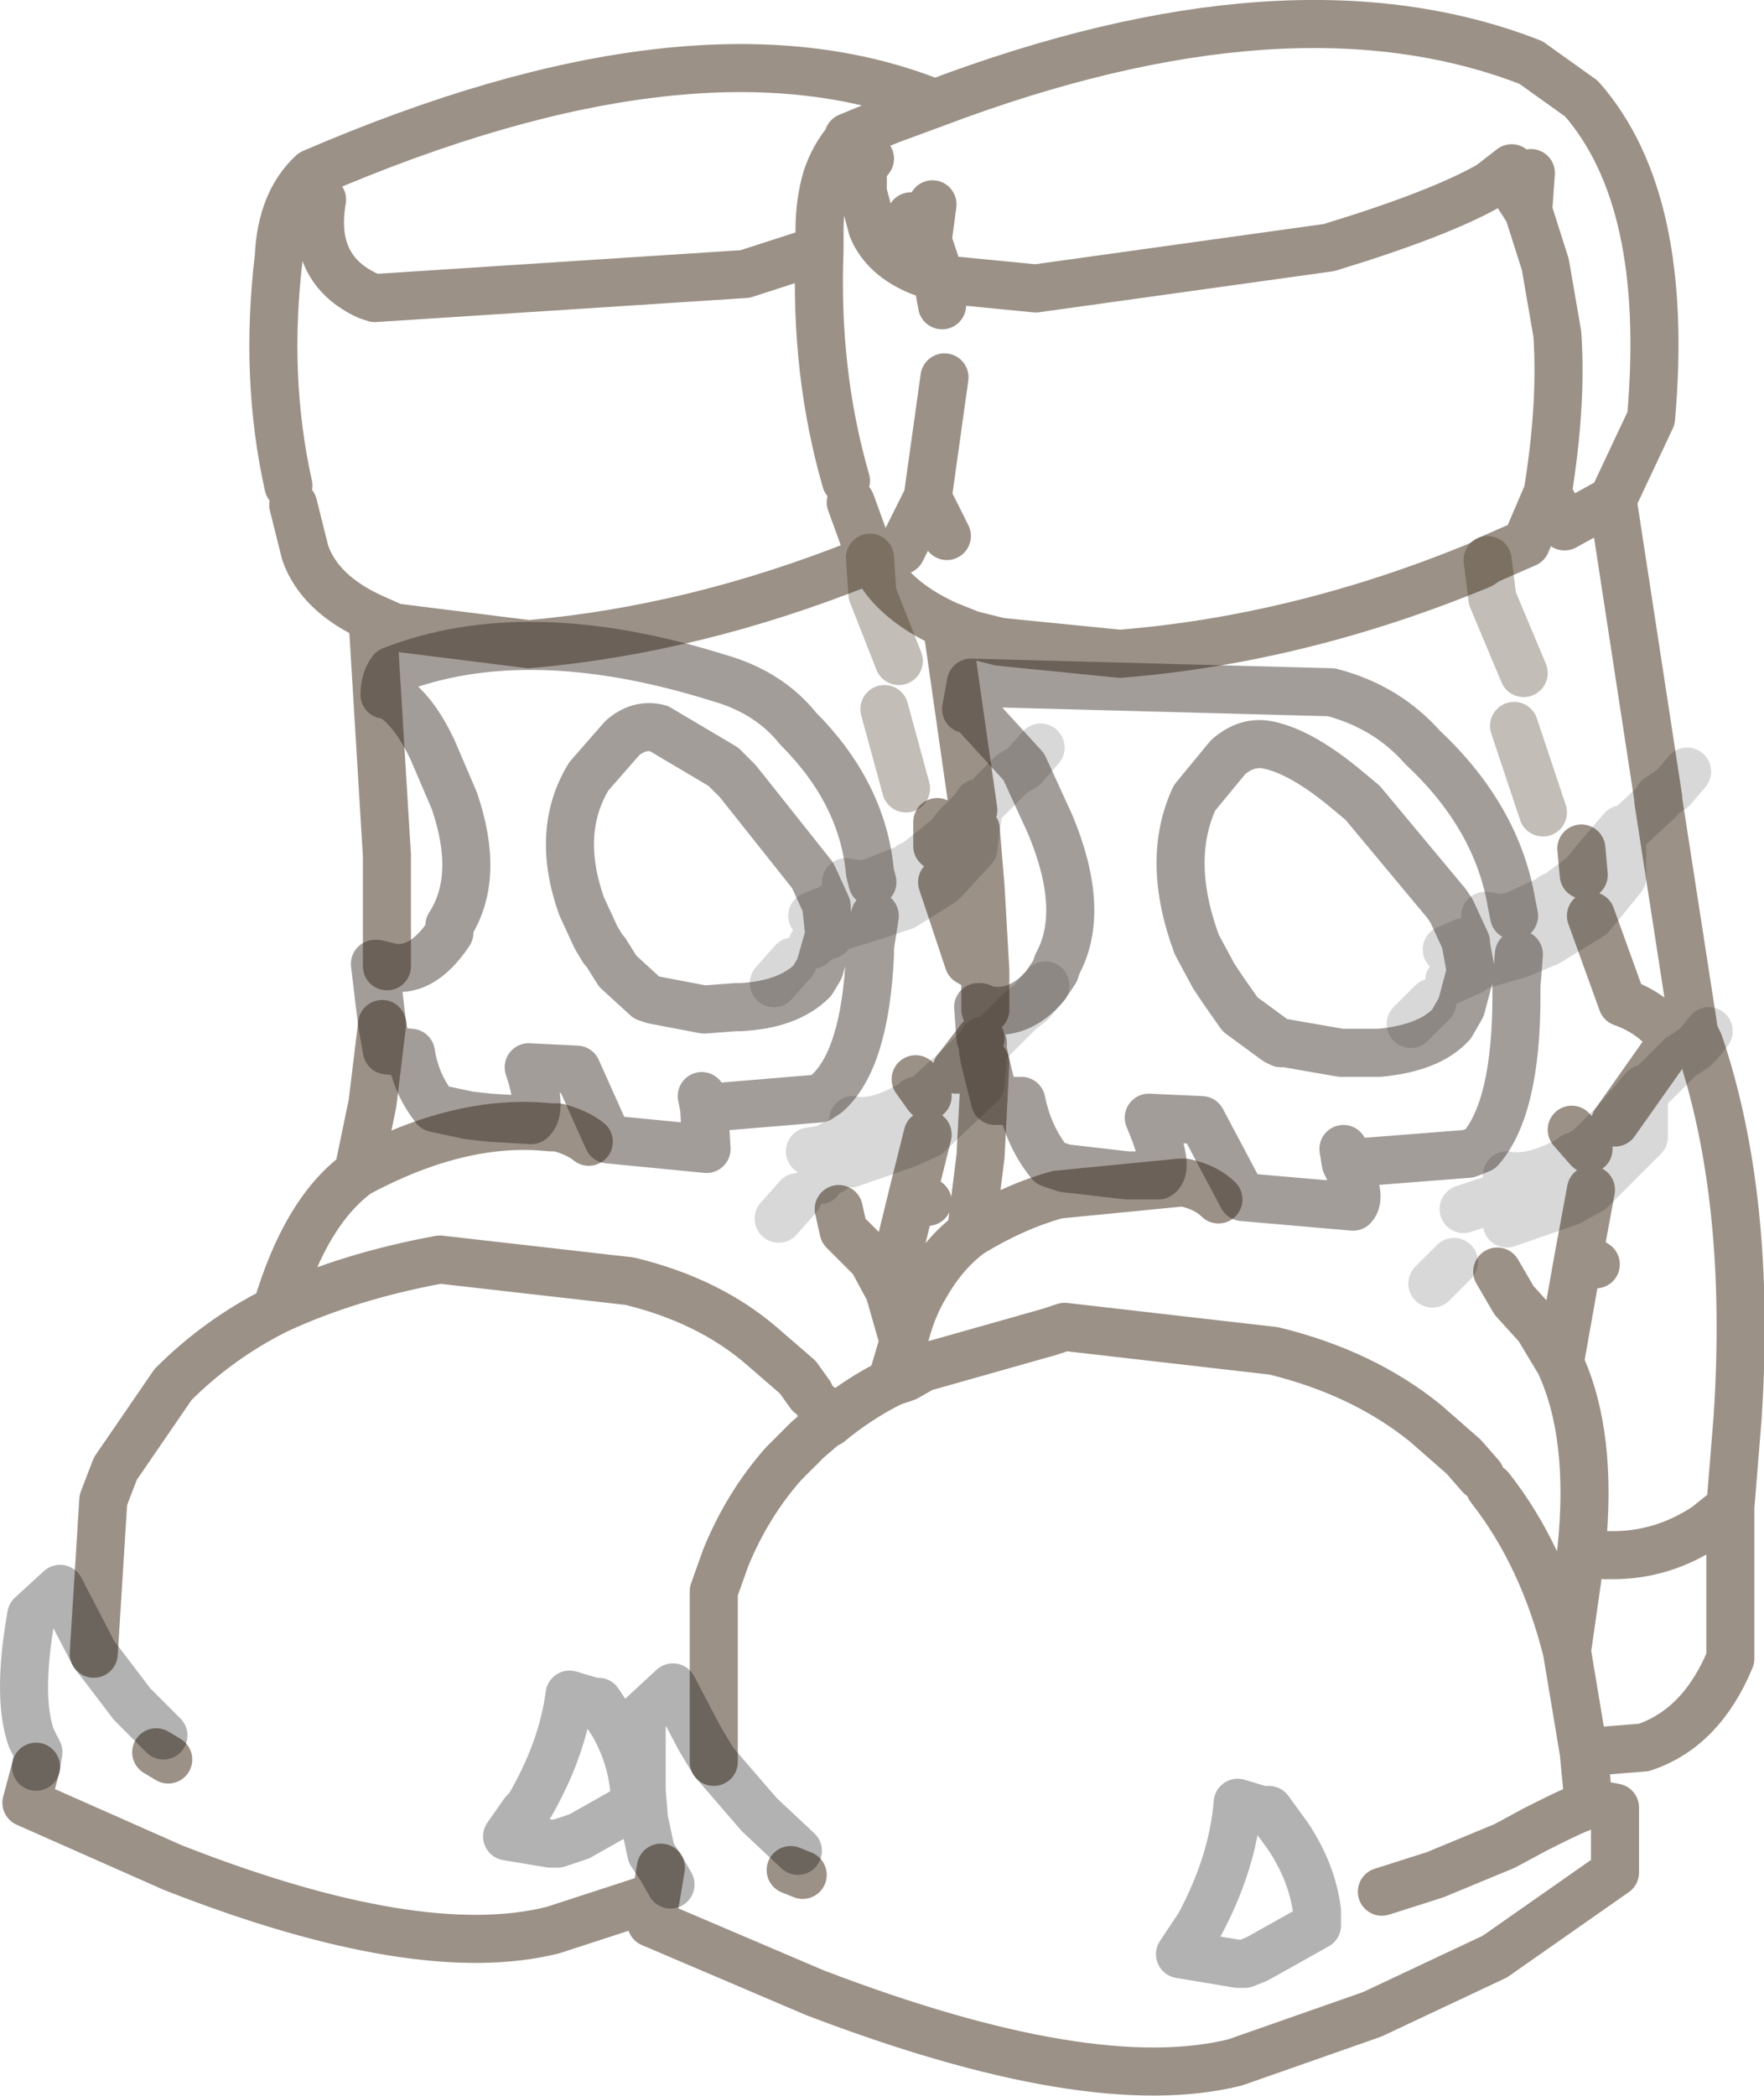 <?xml version="1.0" encoding="UTF-8" standalone="no"?>
<svg xmlns:xlink="http://www.w3.org/1999/xlink" height="43.6px" width="36.7px" xmlns="http://www.w3.org/2000/svg">
  <g transform="matrix(1.0, 0.0, 0.0, 1.0, -262.3, -381.15)">
    <path d="M294.15 384.75 L294.1 385.45 294.1 385.55 294.45 386.65 294.7 388.1 Q294.8 389.55 294.5 391.4 L294.85 392.1 295.85 391.55 296.65 389.85 Q297.05 385.3 295.2 383.2 L294.15 382.45 Q289.15 380.5 281.75 383.3 L280.8 383.65 279.95 384.0 279.95 384.05 Q279.65 384.4 279.5 384.85 279.35 385.35 279.35 385.95 L279.35 386.35 Q279.25 388.9 279.9 391.15 M293.75 385.0 L294.1 385.55 M281.7 385.4 L281.6 386.15 281.75 386.6 281.8 386.95 283.85 387.15 289.95 386.3 Q292.25 385.6 293.3 385.0 L293.75 384.65 M296.8 397.8 L297.55 402.65 297.65 402.85 Q298.75 406.1 298.45 410.65 L298.3 412.5 297.8 412.9 Q296.9 413.5 295.85 413.5 L295.7 413.5 295.2 413.4 Q295.45 411.0 294.75 409.5 L294.3 408.75 293.8 408.2 293.45 407.6 M293.25 392.8 L293.1 392.9 Q289.35 394.45 285.6 394.75 L283.1 394.5 282.5 394.35 282.0 394.15 282.55 398.0 M295.25 399.35 L295.2 398.8 M293.25 392.8 L294.05 392.45 294.5 391.4 M296.8 397.75 L295.85 391.55 M280.4 384.45 L280.25 384.65 280.25 385.15 280.45 385.9 Q280.7 386.5 281.45 386.8 L281.6 386.85 281.8 386.95 281.9 387.5 M269.0 385.3 Q268.75 386.75 269.95 387.3 L270.1 387.35 277.8 386.85 279.35 386.35 M281.8 398.75 L281.8 398.25 M280.4 392.75 L280.25 392.85 Q276.75 394.25 273.3 394.55 L270.5 394.2 270.05 394.0 270.35 398.95 270.35 401.25 M280.4 392.75 L280.45 392.75 280.4 392.7 280.0 391.6 M282.0 392.3 L281.6 391.5 281.05 392.6 M281.25 385.65 L281.6 386.15 M281.6 391.5 L281.95 389.0 M280.45 392.75 Q280.8 393.6 282.0 394.15 M281.9 399.5 L282.45 401.15 282.8 401.35 282.7 399.6 282.6 398.4 M282.7 402.75 L282.2 403.4 M282.8 401.35 L282.8 402.15 M293.1 411.85 L292.75 411.45 291.95 410.75 Q290.65 409.7 288.8 409.25 L284.45 408.75 284.15 408.85 281.5 409.6 281.15 409.8 280.85 409.9 Q280.15 410.25 279.55 410.75 L279.45 410.8 279.1 411.1 278.6 411.6 Q277.85 412.45 277.4 413.55 L277.15 414.25 277.15 417.8 M282.8 403.25 L282.7 405.2 282.5 406.8 Q283.4 406.25 284.3 406.0 L286.85 405.75 286.95 405.75 Q287.4 405.85 287.65 406.1 M281.6 403.95 L281.35 403.6 M270.25 402.45 L270.05 404.1 269.75 405.55 Q271.9 404.4 273.75 404.6 L273.85 404.6 273.9 404.6 Q274.3 404.7 274.55 404.9 M281.6 404.75 L281.3 405.95 281.6 406.15 M280.85 409.9 L281.1 409.05 280.8 408.0 280.45 407.35 279.85 406.75 279.75 406.3 M269.75 405.55 Q268.65 406.35 268.05 408.4 269.55 407.7 271.45 407.35 L275.4 407.8 Q277.05 408.2 278.15 409.15 L278.9 409.8 279.15 410.15 M279.35 410.4 L279.55 410.75 M282.5 406.8 Q281.95 407.2 281.55 407.9 281.25 408.4 281.1 409.05 M280.8 408.0 L281.3 405.95 M276.05 420.0 L275.95 420.6 275.85 421.15 279.25 422.6 Q285.0 424.8 288.0 424.05 L290.85 423.05 293.4 421.85 295.9 420.1 295.9 418.75 295.35 418.65 295.2 418.75 Q294.95 418.85 294.65 419.0 L294.25 419.2 293.6 419.55 292.15 420.15 291.05 420.5 M263.05 417.9 L262.85 418.65 265.9 420.0 Q271.0 422.0 273.8 421.3 L275.95 420.6 M279.0 420.15 L278.75 420.05 M295.4 405.9 L295.15 407.25 295.5 407.45 M295.4 400.2 L296.05 402.0 Q296.75 402.25 297.1 402.8 L295.9 404.5 M293.3 412.1 Q294.4 413.5 294.9 415.5 L295.2 413.4 M294.75 409.5 L295.15 407.25 M295.35 405.05 L295.0 404.65 M294.9 415.5 L295.25 417.6 296.5 417.5 Q297.7 417.1 298.3 415.65 L298.3 412.5 M295.35 418.65 L295.25 417.6 M281.75 383.3 Q276.8 381.3 268.8 384.75 268.15 385.35 268.1 386.5 267.8 389.0 268.3 391.25 M268.4 391.65 L268.65 392.65 Q268.95 393.5 270.05 394.0 M268.05 408.4 Q266.85 409.0 265.9 409.95 L264.7 411.7 264.45 412.35 264.25 415.55 M265.8 417.75 L265.55 417.6" fill="none" stroke="#382510" stroke-linecap="round" stroke-linejoin="round" stroke-opacity="0.502" stroke-width="1.0"/>
    <path d="M294.4 398.05 L293.8 396.25 M294.0 395.15 L293.35 393.6 293.25 392.8 M281.15 397.55 L280.7 395.9 M281.0 394.9 L280.45 393.5 280.4 392.75" fill="none" stroke="#382510" stroke-linecap="round" stroke-linejoin="round" stroke-opacity="0.302" stroke-width="1.0"/>
    <path d="M297.4 397.2 L297.1 397.55 296.8 397.75 296.8 397.8 296.05 398.5 296.05 398.4 295.45 399.1 295.25 399.35 294.65 399.8 294.6 399.8 294.55 399.85 293.8 400.2 293.5 400.25 293.2 400.2 293.2 400.6 293.2 400.75 293.2 400.9 293.2 401.2 293.9 401.0 294.5 400.75 295.4 400.2 296.05 399.4 296.05 398.5 M297.65 402.85 L297.85 402.6 M282.55 398.0 L282.65 397.85 282.65 397.95 283.35 397.25 283.6 397.1 283.95 396.7 M279.55 400.6 Q279.35 400.65 279.2 400.8 M280.45 399.5 L281.2 399.2 281.25 399.15 281.3 399.15 281.8 398.75 282.05 398.55 282.2 398.35 282.35 398.2 282.05 398.55 M280.45 399.5 L280.2 399.55 279.9 399.5 279.9 399.75 279.9 399.9 279.9 400.0 279.85 400.25 279.85 400.4 280.5 400.2 281.1 400.0 281.9 399.5 282.55 398.8 282.6 398.4 282.65 398.05 282.65 397.95 M282.55 398.0 L282.35 398.2 M292.9 401.35 L292.45 401.55 M284.05 401.65 L283.75 402.0 283.5 402.2 282.75 402.95 282.75 403.0 282.7 403.7 281.65 404.7 281.6 404.75 281.15 404.95 280.0 405.35 280.0 405.2 280.05 405.0 280.05 404.8 280.05 404.45 Q280.55 404.55 281.3 404.1 L281.35 404.05 281.4 404.05 281.6 403.95 Q281.85 403.7 282.2 403.4 L282.75 402.85 282.75 402.8 282.75 402.95 M279.5 400.1 Q279.7 399.95 279.85 399.9 L279.9 399.9 M279.5 400.1 L279.45 400.1 279.2 400.2 M278.8 401.15 L278.4 401.6 M279.6 405.5 Q279.45 405.55 279.35 405.7 M279.15 405.1 L279.5 405.05 279.55 405.0 279.95 404.8 280.05 404.8 M278.9 406.05 L278.5 406.5 M297.65 402.85 L297.55 402.95 297.25 403.15 296.5 403.9 296.5 404.8 295.45 405.85 295.4 405.9 294.95 406.15 293.65 406.6 293.65 406.3 293.65 406.15 293.65 406.0 293.65 405.6 Q294.2 405.7 295.0 405.25 L295.05 405.2 295.1 405.2 295.35 405.05 295.9 404.5 296.5 403.8 296.5 403.9 M292.8 400.75 L292.75 400.75 292.4 400.9 M292.8 400.75 L292.95 400.7 293.15 400.6 293.2 400.6 M292.75 406.3 L293.2 406.15 293.4 406.1 293.6 406.0 293.65 406.0 M292.55 407.4 L292.1 407.85 M292.1 402.0 L291.65 402.45" fill="none" stroke="#000000" stroke-linecap="round" stroke-linejoin="round" stroke-opacity="0.153" stroke-width="1.0"/>
    <path d="M283.6 397.1 L282.55 395.95 282.4 395.9 282.5 395.35 290.0 395.55 Q291.15 395.85 291.9 396.7 293.45 398.15 293.75 399.95 L293.8 400.2 M279.5 400.1 L279.5 400.0 279.25 399.45 279.2 399.35 277.65 397.4 277.35 397.1 276.0 396.3 Q275.6 396.2 275.25 396.5 L274.55 397.3 Q273.85 398.45 274.4 400.0 L274.7 400.65 274.85 400.9 274.9 400.95 275.15 401.35 275.75 401.9 275.9 401.95 276.95 402.15 277.6 402.1 277.7 402.1 Q278.7 402.05 279.2 401.55 L279.35 401.3 279.55 400.6 279.55 400.55 279.5 400.1 M270.35 401.25 Q271.05 401.45 271.65 400.55 L271.65 400.4 Q272.3 399.4 271.75 397.8 L271.3 396.75 Q270.9 395.9 270.4 395.6 L270.3 395.6 Q270.3 395.3 270.45 395.1 273.25 394.0 277.25 395.25 278.3 395.55 278.9 396.3 280.25 397.65 280.4 399.3 L280.45 399.5 M270.35 401.25 L270.15 401.2 270.1 401.2 270.25 402.45 270.35 403.0 270.85 403.05 Q270.95 403.7 271.35 404.2 L272.05 404.35 272.5 404.4 273.35 404.45 Q273.6 404.25 273.3 403.35 L274.3 403.4 274.95 404.85 277.0 405.05 276.95 404.2 276.9 403.95 M282.8 402.15 Q283.5 402.3 284.05 401.65 L284.25 401.35 284.3 401.2 Q284.9 400.1 284.15 398.3 L283.6 397.1 M292.8 400.75 L292.5 400.1 292.4 399.95 290.65 397.85 290.35 397.6 Q289.4 396.8 288.7 396.65 288.25 396.55 287.85 396.9 L287.15 397.75 Q286.55 399.05 287.2 400.8 L287.55 401.45 287.75 401.75 288.1 402.25 288.85 402.8 288.95 402.85 289.05 402.85 290.2 403.05 290.9 403.05 291.0 403.05 Q292.05 402.95 292.5 402.45 L292.7 402.1 292.9 401.35 292.8 400.8 292.8 400.75 M282.75 403.0 L282.8 403.25 283.0 404.05 283.55 404.05 Q283.7 404.8 284.15 405.35 L284.45 405.45 285.75 405.6 286.4 405.6 Q286.65 405.45 286.2 404.4 L287.3 404.45 288.15 406.05 290.45 406.25 Q290.65 406.05 290.3 405.35 L290.25 405.05 M282.8 402.15 L282.7 402.1 282.65 402.1 282.7 402.75 282.75 402.85 M280.5 400.2 L280.4 400.85 280.4 401.0 Q280.3 403.2 279.5 403.9 L279.35 404.0 276.95 404.2 M293.9 401.0 L293.85 401.65 293.85 401.85 Q293.85 404.2 293.1 405.05 L292.85 405.15 290.3 405.35" fill="none" stroke="#332720" stroke-linecap="round" stroke-linejoin="round" stroke-opacity="0.451" stroke-width="1.0"/>
    <path d="M277.15 417.8 L278.1 418.9 278.9 419.65 M274.65 416.55 L274.15 416.4 Q274.0 417.55 273.3 418.75 L273.2 418.85 272.85 419.35 273.75 419.5 273.9 419.5 274.05 419.45 274.35 419.35 275.5 418.7 275.5 418.45 Q275.45 417.7 275.05 417.0 L274.75 416.55 274.65 416.55 M276.05 420.0 L275.85 419.7 275.7 419.0 275.65 418.4 275.65 416.85 276.3 416.25 276.85 417.3 277.15 417.8 M276.25 420.35 L276.05 420.0 M288.55 418.8 L288.05 418.65 Q287.95 419.9 287.25 421.2 L287.15 421.35 286.85 421.8 288.05 422.0 288.2 422.0 288.45 421.9 289.7 421.2 289.7 420.9 Q289.6 420.1 289.1 419.35 L288.7 418.8 288.55 418.8 M264.25 415.55 L265.05 416.6 265.7 417.25 M263.05 417.9 L263.1 417.6 262.95 417.3 Q262.65 416.45 262.95 414.75 L263.55 414.2 264.25 415.55" fill="none" stroke="#000000" stroke-linecap="round" stroke-linejoin="round" stroke-opacity="0.302" stroke-width="1.0"/>
  </g>
</svg>
